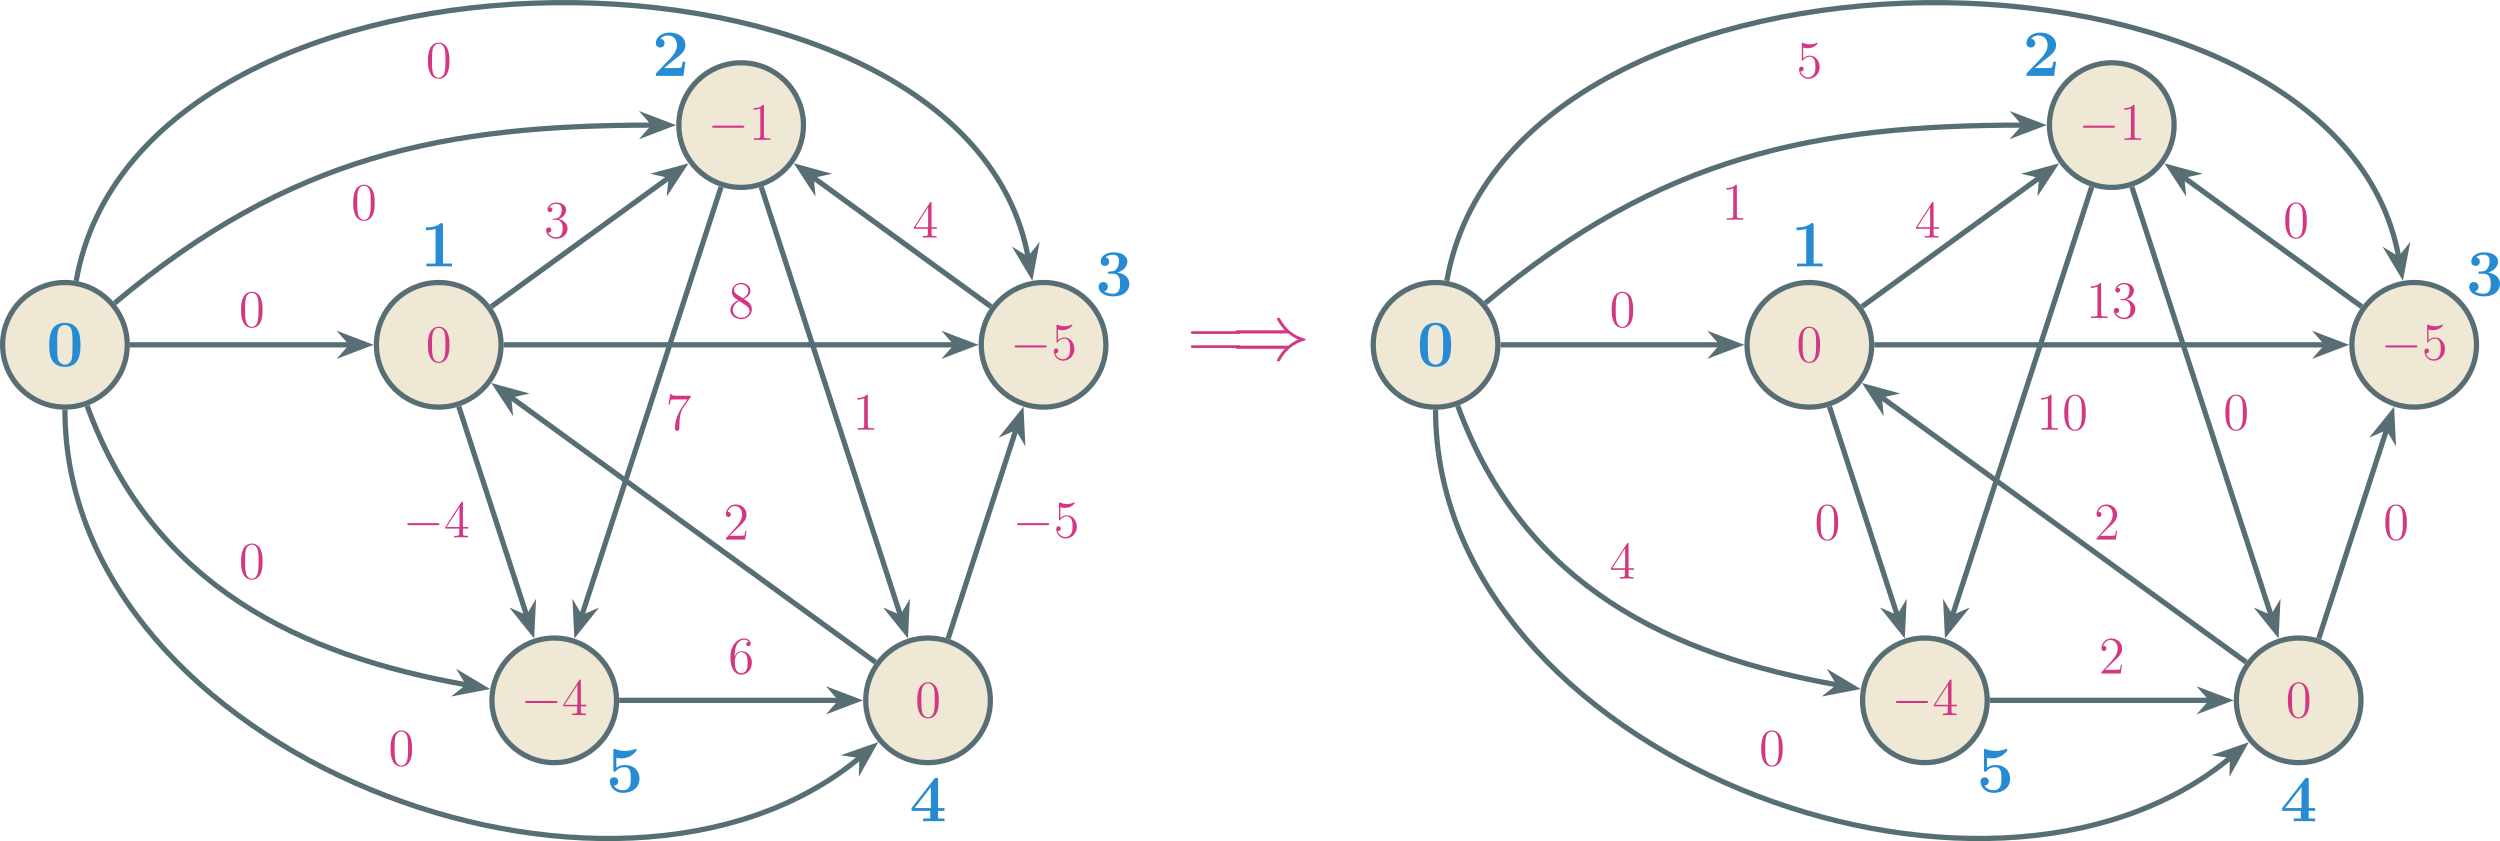 <?xml version="1.0" encoding="UTF-8" standalone="no"?>
<svg
   width="568.744pt"
   height="191.364pt"
   viewBox="0 0 568.744 191.364"
   version="1.1"
   id="svg447"
   sodipodi:docname="sp-all-johnson2.svg"
   inkscape:version="1.2.1 (9c6d41e410, 2022-07-14, custom)"
   xmlns:inkscape="http://www.inkscape.org/namespaces/inkscape"
   xmlns:sodipodi="http://sodipodi.sourceforge.net/DTD/sodipodi-0.dtd"
   xmlns:xlink="http://www.w3.org/1999/xlink"
   xmlns="http://www.w3.org/2000/svg"
   xmlns:svg="http://www.w3.org/2000/svg">
  <sodipodi:namedview
     id="namedview449"
     pagecolor="#ffffff"
     bordercolor="#666666"
     borderopacity="1.0"
     inkscape:showpageshadow="2"
     inkscape:pageopacity="0.0"
     inkscape:pagecheckerboard="0"
     inkscape:deskcolor="#d1d1d1"
     inkscape:document-units="pt"
     showgrid="false"
     inkscape:zoom="0.10512062"
     inkscape:cx="504.18272"
     inkscape:cy="827.62069"
     inkscape:window-width="3840"
     inkscape:window-height="2346"
     inkscape:window-x="0"
     inkscape:window-y="54"
     inkscape:window-maximized="1"
     inkscape:current-layer="svg447" />
  <defs
     id="defs63">
    <g
       id="g61">
      <g
         id="glyph-0-0" />
      <g
         id="glyph-0-1">
        <path
           d="m 7.906,-2.766 c 0.203,0 0.422,0 0.422,-0.234 0,-0.234 -0.219,-0.234 -0.422,-0.234 H 1.422 C 1.219,-3.234 1,-3.234 1,-3 c 0,0.234 0.219,0.234 0.422,0.234 z m 0,0"
           id="path3" />
      </g>
      <g
         id="glyph-1-0" />
      <g
         id="glyph-1-1">
        <path
           d="m 3.453,-7.688 c 0,-0.281 0,-0.297 -0.234,-0.297 -0.297,0.328 -0.891,0.766 -2.125,0.766 v 0.359 c 0.281,0 0.875,0 1.531,-0.312 v 6.25 c 0,0.438 -0.031,0.578 -1.094,0.578 h -0.375 V 0 c 0.328,-0.031 1.5,-0.031 1.891,-0.031 0.391,0 1.547,0 1.875,0.031 v -0.344 h -0.375 c -1.062,0 -1.094,-0.141 -1.094,-0.578 z m 0,0"
           id="path7" />
      </g>
      <g
         id="glyph-1-2">
        <path
           d="m 1.531,-6.875 c 0.516,0.172 0.938,0.172 1.078,0.172 1.344,0 2.219,-0.984 2.219,-1.156 0,-0.047 -0.031,-0.109 -0.094,-0.109 -0.031,0 -0.047,0 -0.156,0.047 -0.672,0.297 -1.25,0.328 -1.562,0.328 -0.797,0 -1.359,-0.25 -1.594,-0.344 C 1.344,-7.969 1.312,-7.969 1.312,-7.969 c -0.094,0 -0.094,0.078 -0.094,0.266 v 3.562 c 0,0.219 0,0.281 0.141,0.281 0.062,0 0.062,0 0.188,-0.156 C 1.891,-4.5 2.453,-4.781 3.047,-4.781 3.688,-4.781 4,-4.203 4.094,-4 c 0.203,0.469 0.219,1.062 0.219,1.516 0,0.453 0,1.141 -0.344,1.688 -0.266,0.422 -0.734,0.719 -1.25,0.719 -0.797,0 -1.578,-0.531 -1.797,-1.406 0.062,0.016 0.141,0.031 0.188,0.031 0.203,0 0.531,-0.125 0.531,-0.531 0,-0.328 -0.219,-0.531 -0.531,-0.531 -0.203,0 -0.516,0.109 -0.516,0.578 0,1.031 0.812,2.188 2.141,2.188 1.359,0 2.547,-1.141 2.547,-2.656 0,-1.438 -0.969,-2.625 -2.219,-2.625 -0.688,0 -1.219,0.297 -1.531,0.641 z m 0,0"
           id="path10" />
      </g>
      <g
         id="glyph-1-3">
        <path
           d="m 5.375,-3.844 c 0,-1 -0.062,-1.969 -0.484,-2.875 -0.5,-1 -1.359,-1.266 -1.953,-1.266 -0.688,0 -1.547,0.359 -1.984,1.344 -0.344,0.766 -0.469,1.5 -0.469,2.797 0,1.172 0.094,2.047 0.531,2.891 C 1.469,-0.031 2.297,0.25 2.922,0.25 c 1.047,0 1.656,-0.625 2,-1.312 C 5.359,-1.969 5.375,-3.141 5.375,-3.844 Z M 2.922,0.016 c -0.375,0 -1.156,-0.219 -1.391,-1.531 -0.125,-0.719 -0.125,-1.625 -0.125,-2.469 0,-0.984 0,-1.875 0.188,-2.578 0.203,-0.812 0.812,-1.172 1.328,-1.172 0.469,0 1.156,0.266 1.391,1.297 0.156,0.688 0.156,1.641 0.156,2.453 0,0.797 0,1.719 -0.141,2.453 -0.219,1.312 -0.984,1.547 -1.406,1.547 z m 0,0"
           id="path13" />
      </g>
      <g
         id="glyph-1-4">
        <path
           d="m 4.328,-7.812 c 0,-0.234 0,-0.281 -0.172,-0.281 -0.094,0 -0.125,0 -0.219,0.141 l -3.609,5.594 V -2 h 3.156 v 1.094 c 0,0.438 -0.031,0.562 -0.906,0.562 H 2.344 V 0 c 0.266,-0.031 1.219,-0.031 1.562,-0.031 0.328,0 1.297,0 1.562,0.031 V -0.344 H 5.234 c -0.859,0 -0.906,-0.125 -0.906,-0.562 V -2 h 1.219 v -0.359 h -1.219 z m -0.781,0.938 v 4.516 H 0.625 Z m 0,0"
           id="path16" />
      </g>
      <g
         id="glyph-1-5">
        <path
           d="m 2.203,-4.312 c -0.203,0.016 -0.25,0.031 -0.25,0.141 0,0.109 0.062,0.109 0.281,0.109 H 2.781 c 1.016,0 1.484,0.844 1.484,2 0,1.578 -0.828,1.984 -1.406,1.984 -0.578,0 -1.562,-0.266 -1.906,-1.062 0.375,0.062 0.734,-0.156 0.734,-0.594 0,-0.344 -0.266,-0.578 -0.594,-0.578 -0.297,0 -0.609,0.172 -0.609,0.625 0,1.062 1.078,1.938 2.406,1.938 C 4.312,0.25 5.375,-0.844 5.375,-2.047 c 0,-1.109 -0.891,-1.969 -2.031,-2.172 1.031,-0.312 1.703,-1.188 1.703,-2.125 0,-0.938 -0.984,-1.641 -2.141,-1.641 -1.203,0 -2.094,0.734 -2.094,1.609 0,0.484 0.375,0.578 0.562,0.578 0.25,0 0.531,-0.172 0.531,-0.547 0,-0.375 -0.281,-0.547 -0.547,-0.547 -0.078,0 -0.094,0 -0.141,0.016 0.469,-0.812 1.594,-0.812 1.656,-0.812 0.391,0 1.172,0.172 1.172,1.344 0,0.234 -0.031,0.906 -0.391,1.422 -0.359,0.531 -0.766,0.562 -1.094,0.578 z m 0,0"
           id="path19" />
      </g>
      <g
         id="glyph-1-6">
        <path
           d="m 3.578,-4.328 c 0.594,-0.328 1.469,-0.875 1.469,-1.891 0,-1.047 -1,-1.766 -2.109,-1.766 -1.188,0 -2.125,0.875 -2.125,1.969 0,0.406 0.125,0.812 0.453,1.234 0.141,0.156 0.156,0.156 0.984,0.75 -1.156,0.547 -1.766,1.344 -1.766,2.219 0,1.266 1.219,2.062 2.438,2.062 C 4.266,0.25 5.375,-0.734 5.375,-1.984 5.375,-3.219 4.516,-3.75 3.578,-4.328 Z M 1.938,-5.406 c -0.156,-0.109 -0.625,-0.422 -0.625,-1.016 0,-0.781 0.812,-1.266 1.609,-1.266 0.875,0 1.641,0.625 1.641,1.484 0,0.734 -0.531,1.312 -1.219,1.703 z m 0.578,1.547 1.438,0.938 c 0.312,0.203 0.875,0.578 0.875,1.312 0,0.906 -0.922,1.531 -1.891,1.531 -1.016,0 -1.891,-0.734 -1.891,-1.734 0,-0.938 0.688,-1.688 1.469,-2.047 z m 0,0"
           id="path22" />
      </g>
      <g
         id="glyph-1-7">
        <path
           d="m 5.703,-7.453 v -0.281 H 2.812 c -1.453,0 -1.484,-0.156 -1.531,-0.375 H 1.016 l -0.375,2.391 H 0.906 C 0.953,-5.922 1.062,-6.672 1.219,-6.797 1.312,-6.875 2.203,-6.875 2.375,-6.875 h 2.547 l -1.281,1.828 c -0.312,0.469 -1.531,2.438 -1.531,4.688 0,0.125 0,0.609 0.5,0.609 0.5,0 0.5,-0.469 0.5,-0.625 v -0.594 c 0,-1.797 0.281,-3.188 0.844,-3.984 z m 0,0"
           id="path25" />
      </g>
      <g
         id="glyph-1-8">
        <path
           d="M 5.281,-2.016 H 5.016 c -0.031,0.203 -0.125,0.859 -0.25,1.062 C 4.688,-0.859 4,-0.859 3.641,-0.859 H 1.422 C 1.734,-1.125 2.469,-1.891 2.781,-2.188 c 1.828,-1.672 2.5,-2.297 2.5,-3.484 0,-1.391 -1.094,-2.312 -2.484,-2.312 -1.391,0 -2.203,1.188 -2.203,2.219 0,0.625 0.516,0.625 0.562,0.625 0.25,0 0.562,-0.188 0.562,-0.578 0,-0.328 -0.234,-0.562 -0.562,-0.562 -0.109,0 -0.141,0 -0.172,0.016 0.234,-0.812 0.875,-1.359 1.656,-1.359 1.016,0 1.641,0.844 1.641,1.953 0,1.016 -0.578,1.906 -1.266,2.672 L 0.594,-0.281 V 0 h 4.375 z m 0,0"
           id="path28" />
      </g>
      <g
         id="glyph-1-9">
        <path
           d="m 1.469,-4.172 c 0,-3.047 1.484,-3.516 2.125,-3.516 0.438,0 0.875,0.125 1.094,0.484 -0.141,0 -0.594,0 -0.594,0.5 0,0.266 0.172,0.484 0.484,0.484 0.312,0 0.516,-0.172 0.516,-0.531 0,-0.625 -0.469,-1.234 -1.5,-1.234 -1.516,0 -3.109,1.547 -3.109,4.188 0,3.312 1.453,4.047 2.469,4.047 1.312,0 2.422,-1.141 2.422,-2.703 0,-1.594 -1.109,-2.656 -2.312,-2.656 -1.078,0 -1.469,0.922 -1.594,1.25 z m 1.484,4.094 C 2.203,-0.078 1.844,-0.75 1.734,-1 1.625,-1.312 1.5,-1.891 1.5,-2.734 1.5,-3.688 1.938,-4.875 3.016,-4.875 c 0.656,0 1,0.453 1.188,0.859 0.188,0.438 0.188,1.047 0.188,1.562 0,0.609 0,1.141 -0.234,1.594 -0.297,0.578 -0.719,0.781 -1.203,0.781 z m 0,0"
           id="path31" />
      </g>
      <g
         id="glyph-2-0" />
      <g
         id="glyph-2-1">
        <path
           d="m 7.75,-4.781 c 0,-1.438 0,-5.062 -3.531,-5.062 -3.562,0 -3.562,3.609 -3.562,5.062 0,1.438 0,4.969 3.547,4.969 C 7.734,0.188 7.75,-3.297 7.75,-4.781 Z M 4.219,-0.312 c -0.484,0 -0.844,-0.203 -1.141,-0.516 -0.375,-0.375 -0.625,-0.609 -0.625,-4.141 0,-1.047 0,-2 0.125,-2.781 0.219,-1.484 1.297,-1.594 1.625,-1.594 0.484,0 1.406,0.219 1.609,1.484 0.141,0.766 0.141,1.984 0.141,2.891 0,3.547 -0.219,3.75 -0.672,4.203 C 4.984,-0.469 4.578,-0.312 4.219,-0.312 Z m 0,0"
           id="path35" />
      </g>
      <g
         id="glyph-2-2">
        <path
           d="m 5.188,-9.406 c 0,-0.438 -0.031,-0.438 -0.5,-0.438 C 3.562,-8.875 1.906,-8.875 1.578,-8.875 h -0.281 v 0.641 h 0.281 c 0.516,0 1.312,-0.094 1.922,-0.281 v 7.875 H 1.406 V 0 c 0.641,-0.031 2.203,-0.031 2.906,-0.031 0.719,0 2.297,0 2.938,0.031 V -0.641 H 5.188 Z m 0,0"
           id="path38" />
      </g>
      <g
         id="glyph-2-3">
        <path
           d="m 2.312,-7.781 c 0.5,0.109 0.906,0.109 1.141,0.109 0.359,0 1.219,0 2.219,-0.609 0.469,-0.281 1.25,-0.953 1.25,-1.297 0,-0.078 0,-0.266 -0.188,-0.266 -0.016,0 -0.047,0 -0.188,0.078 -0.703,0.234 -1.438,0.406 -2.266,0.406 C 3.422,-9.359 2.703,-9.531 2,-9.781 1.891,-9.812 1.844,-9.844 1.797,-9.844 1.625,-9.844 1.625,-9.688 1.625,-9.438 v 4.375 c 0,0.281 0,0.438 0.297,0.438 0.141,0 0.172,-0.016 0.297,-0.156 0.188,-0.219 0.719,-0.875 2,-0.875 1.375,0 1.375,1.406 1.375,2.594 0,1.078 0,2.641 -1.844,2.641 -0.562,0 -1.5,-0.203 -2.016,-1.062 0.797,0 1,-0.594 1,-0.938 0,-0.531 -0.391,-0.938 -0.953,-0.938 -0.453,0 -0.938,0.266 -0.938,0.969 0,1.312 1.188,2.578 2.969,2.578 2.312,0 3.766,-1.344 3.766,-3.203 0,-1.828 -1.25,-3.141 -3.297,-3.141 -0.609,0 -1.328,0.125 -1.969,0.609 z m 0,0"
           id="path41" />
      </g>
      <g
         id="glyph-2-4">
        <path
           d="M 7.578,-3.219 H 6.938 c -0.031,0.312 -0.141,1.188 -0.375,1.344 -0.109,0.109 -1.281,0.109 -1.5,0.109 H 2.734 c 0.562,-0.484 1.938,-1.625 2.156,-1.797 1.672,-1.234 2.688,-2 2.688,-3.438 0,-1.781 -1.609,-2.844 -3.594,-2.844 -1.688,0 -3.141,0.969 -3.141,2.391 0,0.797 0.641,1.016 0.984,1.016 0.469,0 1,-0.312 1,-1 0,-0.625 -0.453,-0.953 -0.922,-1 0.594,-0.703 1.391,-0.75 1.703,-0.75 1.391,0 2.047,1.125 2.047,2.203 0,1.172 -0.797,2.25 -1.406,2.891 L 0.984,-0.688 C 0.844,-0.562 0.844,-0.531 0.844,-0.25 V 0 h 6.297 z m 0,0"
           id="path44" />
      </g>
      <g
         id="glyph-2-5">
        <path
           d="m 3.922,-4.969 c 1.672,0 1.672,1.562 1.672,2.281 0,0.672 0,2.266 -1.625,2.266 -0.312,0 -1.297,-0.047 -2.016,-0.547 0.641,-0.141 0.859,-0.609 0.859,-1.062 0,-0.609 -0.422,-1.047 -1.047,-1.047 -0.625,0 -1.062,0.438 -1.062,1.062 0,1.391 1.5,2.203 3.344,2.203 2.484,0 3.656,-1.375 3.656,-2.875 0,-0.734 -0.375,-2.156 -2.688,-2.562 C 6.328,-5.656 7.25,-6.578 7.25,-7.766 c 0,-1.125 -1.078,-2.078 -3.172,-2.078 -1.672,0 -2.906,0.891 -2.906,2.109 0,0.75 0.578,0.984 0.969,0.984 0.438,0 0.969,-0.281 0.969,-0.969 0,-0.344 -0.156,-0.859 -0.859,-0.969 0.625,-0.609 1.656,-0.609 1.734,-0.609 1.344,0 1.344,1.031 1.344,1.484 0,0.453 -0.062,1.141 -0.547,1.75 C 4.391,-5.547 4,-5.516 3.438,-5.484 3.25,-5.469 2.953,-5.453 2.891,-5.438 2.812,-5.391 2.812,-5.281 2.812,-5.219 c 0,0.25 0.078,0.25 0.375,0.25 z m 0,0"
           id="path47" />
      </g>
      <g
         id="glyph-2-6">
        <path
           d="M 6.5,-2.359 H 7.953 V -3 H 6.5 v -6.438 c 0,-0.375 -0.016,-0.438 -0.391,-0.438 -0.281,0 -0.297,0 -0.484,0.234 L 0.469,-3 v 0.641 h 4.25 v 1.719 h -1.625 V 0 c 0.438,-0.031 1.922,-0.031 2.453,-0.031 0.516,0 2,0 2.406,0.031 V -0.641 H 6.5 Z M 4.859,-7.766 V -3 H 1.156 Z m 0,0"
           id="path50" />
      </g>
      <g
         id="glyph-3-0" />
      <g
         id="glyph-3-1">
        <path
           d="m 11.578,-5.781 c 0.266,0 0.531,0 0.531,-0.297 C 12.109,-6.406 11.812,-6.406 11.5,-6.406 H 1.438 c -0.297,0 -0.609,0 -0.609,0.328 0,0.297 0.266,0.297 0.547,0.297 z M 11.5,-2.578 c 0.312,0 0.609,0 0.609,-0.312 0,-0.312 -0.266,-0.312 -0.531,-0.312 H 1.375 c -0.281,0 -0.547,0 -0.547,0.312 0,0.312 0.312,0.312 0.609,0.312 z m 0,0"
           id="path54" />
      </g>
      <g
         id="glyph-4-0" />
      <g
         id="glyph-4-1">
        <path
           d="m 13.062,-5.891 c 0.766,0.656 1.672,1.125 2.266,1.391 C 14.688,-4.219 13.812,-3.75 13.062,-3.109 H 1.641 c -0.312,0 -0.656,0 -0.656,0.359 0,0.359 0.328,0.359 0.641,0.359 h 10.641 c -0.875,0.828 -1.812,2.406 -1.812,2.641 0,0.203 0.234,0.203 0.344,0.203 0.141,0 0.266,0 0.344,-0.141 0.375,-0.688 0.891,-1.641 2.047,-2.688 1.25,-1.094 2.453,-1.578 3.391,-1.859 0.312,-0.109 0.328,-0.125 0.359,-0.156 0.031,-0.016 0.031,-0.078 0.031,-0.109 0,-0.031 0,-0.078 -0.016,-0.109 l -0.047,-0.031 C 16.859,-4.656 16.844,-4.688 16.5,-4.781 c -2.422,-0.734 -4.219,-2.359 -5.234,-4.297 -0.203,-0.359 -0.219,-0.375 -0.469,-0.375 -0.109,0 -0.344,0 -0.344,0.203 0,0.234 0.922,1.797 1.812,2.641 H 1.625 c -0.312,0 -0.641,0 -0.641,0.359 0,0.359 0.344,0.359 0.656,0.359 z m 0,0"
           id="path58" />
      </g>
    </g>
  </defs>
  <g
     id="g799"
     transform="translate(-219.496,-222.289)">
    <path
       fill-rule="nonzero"
       fill="#eee8d5"
       fill-opacity="1"
       stroke-width="1.196"
       stroke-linecap="butt"
       stroke-linejoin="miter"
       stroke="#586e75"
       stroke-opacity="1"
       stroke-miterlimit="10"
       d="m 14.175,-0.001 c 0,7.828 -6.348,14.176 -14.176,14.176 -7.828,0 -14.172,-6.348 -14.172,-14.176 0,-7.828 6.344,-14.172 14.172,-14.172 7.828,0 14.176,6.344 14.176,14.172 z m 0,0"
       transform="matrix(1,0,0,-1,388.106,250.749)"
       id="path67" />
    <g
       fill="#d33682"
       fill-opacity="1"
       id="g71">
      <use
         xlink:href="#glyph-0-1"
         x="380.502"
         y="254.116"
         id="use69" />
    </g>
    <g
       fill="#d33682"
       fill-opacity="1"
       id="g75">
      <use
         xlink:href="#glyph-1-1"
         x="389.836"
         y="254.116"
         id="use73" />
    </g>
    <path
       fill-rule="nonzero"
       fill="#eee8d5"
       fill-opacity="1"
       stroke-width="1.196"
       stroke-linecap="butt"
       stroke-linejoin="miter"
       stroke="#586e75"
       stroke-opacity="1"
       stroke-miterlimit="10"
       d="m 82.972,-49.985 c 0,7.828 -6.344,14.172 -14.172,14.172 -7.828,0 -14.176,-6.344 -14.176,-14.172 0,-7.828 6.348,-14.172 14.176,-14.172 7.828,0 14.172,6.344 14.172,14.172 z m 0,0"
       transform="matrix(1,0,0,-1,388.106,250.749)"
       id="path77" />
    <g
       fill="#d33682"
       fill-opacity="1"
       id="g81">
      <use
         xlink:href="#glyph-0-1"
         x="449.301"
         y="304.101"
         id="use79" />
    </g>
    <g
       fill="#d33682"
       fill-opacity="1"
       id="g85">
      <use
         xlink:href="#glyph-1-2"
         x="458.635"
         y="304.101"
         id="use83" />
    </g>
    <path
       fill-rule="nonzero"
       fill="#eee8d5"
       fill-opacity="1"
       stroke-width="1.196"
       stroke-linecap="butt"
       stroke-linejoin="miter"
       stroke="#586e75"
       stroke-opacity="1"
       stroke-miterlimit="10"
       d="m -54.626,-49.985 c 0,7.828 -6.348,14.172 -14.176,14.172 -7.824,0 -14.172,-6.344 -14.172,-14.172 0,-7.828 6.348,-14.172 14.172,-14.172 7.828,0 14.176,6.344 14.176,14.172 z m 0,0"
       transform="matrix(1,0,0,-1,388.106,250.749)"
       id="path87" />
    <g
       fill="#d33682"
       fill-opacity="1"
       id="g91">
      <use
         xlink:href="#glyph-1-3"
         x="316.369"
         y="304.601"
         id="use89" />
    </g>
    <path
       fill-rule="nonzero"
       fill="#eee8d5"
       fill-opacity="1"
       stroke-width="1.196"
       stroke-linecap="butt"
       stroke-linejoin="miter"
       stroke="#586e75"
       stroke-opacity="1"
       stroke-miterlimit="10"
       d="m 56.695,-130.864 c 0,7.828 -6.348,14.172 -14.176,14.172 -7.828,0 -14.172,-6.344 -14.172,-14.172 0,-7.828 6.344,-14.172 14.172,-14.172 7.828,0 14.176,6.344 14.176,14.172 z m 0,0"
       transform="matrix(1,0,0,-1,388.106,250.749)"
       id="path93" />
    <g
       fill="#d33682"
       fill-opacity="1"
       id="g97">
      <use
         xlink:href="#glyph-1-3"
         x="427.689"
         y="385.48"
         id="use95" />
    </g>
    <path
       fill-rule="nonzero"
       fill="#eee8d5"
       fill-opacity="1"
       stroke-width="1.196"
       stroke-linecap="butt"
       stroke-linejoin="miter"
       stroke="#586e75"
       stroke-opacity="1"
       stroke-miterlimit="10"
       d="m -28.348,-130.864 c 0,7.828 -6.344,14.172 -14.172,14.172 -7.828,0 -14.172,-6.344 -14.172,-14.172 0,-7.828 6.344,-14.172 14.172,-14.172 7.828,0 14.172,6.344 14.172,14.172 z m 0,0"
       transform="matrix(1,0,0,-1,388.106,250.749)"
       id="path99" />
    <g
       fill="#d33682"
       fill-opacity="1"
       id="g103">
      <use
         xlink:href="#glyph-0-1"
         x="337.982"
         y="384.98"
         id="use101" />
    </g>
    <g
       fill="#d33682"
       fill-opacity="1"
       id="g107">
      <use
         xlink:href="#glyph-1-4"
         x="347.316"
         y="384.98"
         id="use105" />
    </g>
    <path
       fill-rule="nonzero"
       fill="#eee8d5"
       fill-opacity="1"
       stroke-width="1.196"
       stroke-linecap="butt"
       stroke-linejoin="miter"
       stroke="#586e75"
       stroke-opacity="1"
       stroke-miterlimit="10"
       d="m -139.665,-49.985 c 0,7.828 -6.348,14.172 -14.176,14.172 -7.828,0 -14.172,-6.344 -14.172,-14.172 0,-7.828 6.344,-14.172 14.172,-14.172 7.828,0 14.176,6.344 14.176,14.172 z m 0,0"
       transform="matrix(1,0,0,-1,388.106,250.749)"
       id="path109" />
    <g
       fill="#268bd2"
       fill-opacity="1"
       id="g113">
      <use
         xlink:href="#glyph-2-1"
         x="230.047"
         y="305.568"
         id="use111" />
    </g>
    <g
       fill="#268bd2"
       fill-opacity="1"
       id="g117">
      <use
         xlink:href="#glyph-2-2"
         x="315.088"
         y="282.89"
         id="use115" />
    </g>
    <g
       fill="#268bd2"
       fill-opacity="1"
       id="g121">
      <use
         xlink:href="#glyph-2-3"
         x="357.402"
         y="402.482"
         id="use119" />
    </g>
    <g
       fill="#268bd2"
       fill-opacity="1"
       id="g125">
      <use
         xlink:href="#glyph-2-4"
         x="367.852"
         y="239.547"
         id="use123" />
    </g>
    <g
       fill="#268bd2"
       fill-opacity="1"
       id="g129">
      <use
         xlink:href="#glyph-2-5"
         x="468.722"
         y="289.533"
         id="use127" />
    </g>
    <g
       fill="#268bd2"
       fill-opacity="1"
       id="g133">
      <use
         xlink:href="#glyph-2-6"
         x="426.407"
         y="409.124"
         id="use131" />
    </g>
    <path
       fill="none"
       stroke-width="1.196"
       stroke-linecap="butt"
       stroke-linejoin="miter"
       stroke="#586e75"
       stroke-opacity="1"
       stroke-miterlimit="10"
       d="M 56.851,-41.302 16.121,-11.712"
       transform="matrix(1,0,0,-1,388.106,250.749)"
       id="path135" />
    <path
       fill-rule="nonzero"
       fill="#586e75"
       fill-opacity="1"
       stroke-width="1.196"
       stroke-linecap="butt"
       stroke-linejoin="miter"
       stroke="#586e75"
       stroke-opacity="1"
       stroke-miterlimit="10"
       d="M 6.667,-0.002 1.929,1.795 3.513,1.93841e-4 1.931,-1.796 Z m 0,0"
       transform="matrix(-0.809,-0.588,-0.588,0.809,406.827,264.35)"
       id="path137" />
    <g
       fill="#d33682"
       fill-opacity="1"
       id="g141">
      <use
         xlink:href="#glyph-1-4"
         x="427.094"
         y="276.346"
         id="use139" />
    </g>
    <path
       fill="none"
       stroke-width="1.196"
       stroke-linecap="butt"
       stroke-linejoin="miter"
       stroke="#586e75"
       stroke-opacity="1"
       stroke-miterlimit="10"
       d="m -56.848,-41.302 40.727,29.59"
       transform="matrix(1,0,0,-1,388.106,250.749)"
       id="path143" />
    <path
       fill-rule="nonzero"
       fill="#586e75"
       fill-opacity="1"
       stroke-width="1.196"
       stroke-linecap="butt"
       stroke-linejoin="miter"
       stroke="#586e75"
       stroke-opacity="1"
       stroke-miterlimit="10"
       d="M 6.666,0.002 1.93,1.797 3.512,4.30673e-4 1.931,-1.796 Z m 0,0"
       transform="matrix(0.809,-0.588,-0.588,-0.809,369.385,264.35)"
       id="path145" />
    <g
       fill="#d33682"
       fill-opacity="1"
       id="g149">
      <use
         xlink:href="#glyph-1-5"
         x="343.243"
         y="276.346"
         id="use147" />
    </g>
    <path
       fill="none"
       stroke-width="1.196"
       stroke-linecap="butt"
       stroke-linejoin="miter"
       stroke="#586e75"
       stroke-opacity="1"
       stroke-miterlimit="10"
       d="M -54.028,-49.985 H 48.871"
       transform="matrix(1,0,0,-1,388.106,250.749)"
       id="path151" />
    <path
       fill-rule="nonzero"
       fill="#586e75"
       fill-opacity="1"
       stroke-width="1.196"
       stroke-linecap="butt"
       stroke-linejoin="miter"
       stroke="#586e75"
       stroke-opacity="1"
       stroke-miterlimit="10"
       d="M 6.668,-5e-6 1.93,1.797 3.512,-5e-6 1.93,-1.797 Z m 0,0"
       transform="matrix(1,0,0,-1,433.766,300.734)"
       id="path153" />
    <g
       fill="#d33682"
       fill-opacity="1"
       id="g157">
      <use
         xlink:href="#glyph-1-6"
         x="385.169"
         y="294.644"
         id="use155" />
    </g>
    <path
       fill="none"
       stroke-width="1.196"
       stroke-linecap="butt"
       stroke-linejoin="miter"
       stroke="#586e75"
       stroke-opacity="1"
       stroke-miterlimit="10"
       d="M -4.563,-14.048 -36.364,-111.911"
       transform="matrix(1,0,0,-1,388.106,250.749)"
       id="path159" />
    <path
       fill-rule="nonzero"
       fill="#586e75"
       fill-opacity="1"
       stroke-width="1.196"
       stroke-linecap="butt"
       stroke-linejoin="miter"
       stroke="#586e75"
       stroke-opacity="1"
       stroke-miterlimit="10"
       d="M 6.666,-6.93001e-4 1.929,1.796 3.511,0.001 1.929,-1.794 Z m 0,0"
       transform="matrix(-0.309,0.951,0.951,0.309,352.736,359.606)"
       id="path161" />
    <g
       fill="#d33682"
       fill-opacity="1"
       id="g165">
      <use
         xlink:href="#glyph-1-7"
         x="370.943"
         y="320.048"
         id="use163" />
    </g>
    <path
       fill="none"
       stroke-width="1.196"
       stroke-linecap="butt"
       stroke-linejoin="miter"
       stroke="#586e75"
       stroke-opacity="1"
       stroke-miterlimit="10"
       d="M 4.566,-14.048 36.363,-111.911"
       transform="matrix(1,0,0,-1,388.106,250.749)"
       id="path167" />
    <path
       fill-rule="nonzero"
       fill="#586e75"
       fill-opacity="1"
       stroke-width="1.196"
       stroke-linecap="butt"
       stroke-linejoin="miter"
       stroke="#586e75"
       stroke-opacity="1"
       stroke-miterlimit="10"
       d="M 6.665,-3.17513e-4 1.93,1.797 3.511,0.002 1.929,-1.797 Z m 0,0"
       transform="matrix(0.309,0.951,0.951,-0.309,423.476,359.606)"
       id="path169" />
    <g
       fill="#d33682"
       fill-opacity="1"
       id="g173">
      <use
         xlink:href="#glyph-1-1"
         x="413.464"
         y="320.048"
         id="use171" />
    </g>
    <path
       fill="none"
       stroke-width="1.196"
       stroke-linecap="butt"
       stroke-linejoin="miter"
       stroke="#586e75"
       stroke-opacity="1"
       stroke-miterlimit="10"
       d="m 30.57,-122.181 -83.246,60.48"
       transform="matrix(1,0,0,-1,388.106,250.749)"
       id="path175" />
    <path
       fill-rule="nonzero"
       fill="#586e75"
       fill-opacity="1"
       stroke-width="1.196"
       stroke-linecap="butt"
       stroke-linejoin="miter"
       stroke="#586e75"
       stroke-opacity="1"
       stroke-miterlimit="10"
       d="M 6.667,0.001 1.931,1.794 3.509,5.82556e-4 1.93,-1.794 Z m 0,0"
       transform="matrix(-0.809,-0.588,-0.588,0.809,338.027,314.336)"
       id="path177" />
    <g
       fill="#d33682"
       fill-opacity="1"
       id="g181">
      <use
         xlink:href="#glyph-1-8"
         x="384.045"
         y="345.041"
         id="use179" />
    </g>
    <path
       fill="none"
       stroke-width="1.196"
       stroke-linecap="butt"
       stroke-linejoin="miter"
       stroke="#586e75"
       stroke-opacity="1"
       stroke-miterlimit="10"
       d="m -27.751,-130.864 h 50.344"
       transform="matrix(1,0,0,-1,388.106,250.749)"
       id="path183" />
    <path
       fill-rule="nonzero"
       fill="#586e75"
       fill-opacity="1"
       stroke-width="1.196"
       stroke-linecap="butt"
       stroke-linejoin="miter"
       stroke="#586e75"
       stroke-opacity="1"
       stroke-miterlimit="10"
       d="M 6.666,6.875e-5 1.932,1.797 3.51,6.875e-5 1.932,-1.797 Z m 0,0"
       transform="matrix(1,0,0,-1,407.486,381.613)"
       id="path185" />
    <g
       fill="#d33682"
       fill-opacity="1"
       id="g189">
      <use
         xlink:href="#glyph-1-9"
         x="385.169"
         y="375.523"
         id="use187" />
    </g>
    <path
       fill="none"
       stroke-width="1.196"
       stroke-linecap="butt"
       stroke-linejoin="miter"
       stroke="#586e75"
       stroke-opacity="1"
       stroke-miterlimit="10"
       d="m -64.235,-64.032 15.559,-47.879"
       transform="matrix(1,0,0,-1,388.106,250.749)"
       id="path191" />
    <path
       fill-rule="nonzero"
       fill="#586e75"
       fill-opacity="1"
       stroke-width="1.196"
       stroke-linecap="butt"
       stroke-linejoin="miter"
       stroke="#586e75"
       stroke-opacity="1"
       stroke-miterlimit="10"
       d="M 6.666,9.92589e-4 1.929,1.794 3.511,-7.67217e-4 1.93,-1.795 Z m 0,0"
       transform="matrix(0.309,0.951,0.951,-0.309,338.435,359.606)"
       id="path193" />
    <g
       fill="#d33682"
       fill-opacity="1"
       id="g197">
      <use
         xlink:href="#glyph-0-1"
         x="311.148"
         y="344.541"
         id="use195" />
    </g>
    <g
       fill="#d33682"
       fill-opacity="1"
       id="g201">
      <use
         xlink:href="#glyph-1-4"
         x="320.482"
         y="344.541"
         id="use199" />
    </g>
    <path
       fill="none"
       stroke-width="1.196"
       stroke-linecap="butt"
       stroke-linejoin="miter"
       stroke="#586e75"
       stroke-opacity="1"
       stroke-miterlimit="10"
       d="M 47.085,-116.817 62.64,-68.939"
       transform="matrix(1,0,0,-1,388.106,250.749)"
       id="path203" />
    <path
       fill-rule="nonzero"
       fill="#586e75"
       fill-opacity="1"
       stroke-width="1.196"
       stroke-linecap="butt"
       stroke-linejoin="miter"
       stroke="#586e75"
       stroke-opacity="1"
       stroke-miterlimit="10"
       d="M 6.666,-0.002 1.93,1.795 3.511,2.07475e-4 1.93,-1.795 Z m 0,0"
       transform="matrix(0.309,-0.951,-0.951,-0.309,449.755,322.742)"
       id="path205" />
    <g
       fill="#d33682"
       fill-opacity="1"
       id="g209">
      <use
         xlink:href="#glyph-0-1"
         x="449.856"
         y="344.541"
         id="use207" />
    </g>
    <g
       fill="#d33682"
       fill-opacity="1"
       id="g213">
      <use
         xlink:href="#glyph-1-2"
         x="459.19"
         y="344.541"
         id="use211" />
    </g>
    <path
       fill="none"
       stroke-width="1.196"
       stroke-linecap="butt"
       stroke-linejoin="miter"
       stroke="#586e75"
       stroke-opacity="1"
       stroke-miterlimit="10"
       d="m -139.067,-49.985 h 50.34"
       transform="matrix(1,0,0,-1,388.106,250.749)"
       id="path215" />
    <path
       fill-rule="nonzero"
       fill="#586e75"
       fill-opacity="1"
       stroke-width="1.196"
       stroke-linecap="butt"
       stroke-linejoin="miter"
       stroke="#586e75"
       stroke-opacity="1"
       stroke-miterlimit="10"
       d="M 6.665,-5e-6 1.931,1.797 3.509,-5e-6 1.931,-1.797 Z m 0,0"
       transform="matrix(1,0,0,-1,296.167,300.734)"
       id="path217" />
    <g
       fill="#d33682"
       fill-opacity="1"
       id="g221">
      <use
         xlink:href="#glyph-1-3"
         x="273.849"
         y="296.637"
         id="use219" />
    </g>
    <path
       fill="none"
       stroke-width="1.196"
       stroke-linecap="butt"
       stroke-linejoin="miter"
       stroke="#586e75"
       stroke-opacity="1"
       stroke-miterlimit="10"
       d="m -148.79,-63.864 c 14.973,-41.137 48.613,-56.836 86.645,-63.539"
       transform="matrix(1,0,0,-1,388.106,250.749)"
       id="path223" />
    <path
       fill-rule="nonzero"
       fill="#586e75"
       fill-opacity="1"
       stroke-width="1.196"
       stroke-linecap="butt"
       stroke-linejoin="miter"
       stroke="#586e75"
       stroke-opacity="1"
       stroke-miterlimit="10"
       d="M 6.667,-7.14096e-4 1.932,1.794 3.51,-0.002 1.93,-1.796 Z m 0,0"
       transform="matrix(0.985,0.174,0.174,-0.985,322.798,377.596)"
       id="path225" />
    <g
       fill="#d33682"
       fill-opacity="1"
       id="g229">
      <use
         xlink:href="#glyph-1-3"
         x="273.849"
         y="353.925"
         id="use227" />
    </g>
    <path
       fill="none"
       stroke-width="1.196"
       stroke-linecap="butt"
       stroke-linejoin="miter"
       stroke="#586e75"
       stroke-opacity="1"
       stroke-miterlimit="10"
       d="m -151.274,-35.438 c 14.727,83.535 202.781,83.535 216.613,5.078"
       transform="matrix(1,0,0,-1,388.106,250.749)"
       id="path231" />
    <path
       fill-rule="nonzero"
       fill="#586e75"
       fill-opacity="1"
       stroke-width="1.196"
       stroke-linecap="butt"
       stroke-linejoin="miter"
       stroke="#586e75"
       stroke-opacity="1"
       stroke-miterlimit="10"
       d="M 6.667,0.002 1.93,1.797 3.509,-9.60318e-4 1.931,-1.797 Z m 0,0"
       transform="matrix(0.174,0.985,0.985,-0.174,452.888,277.946)"
       id="path233" />
    <g
       fill="#d33682"
       fill-opacity="1"
       id="g237">
      <use
         xlink:href="#glyph-1-3"
         x="316.369"
         y="239.971"
         id="use235" />
    </g>
    <path
       fill="none"
       stroke-width="1.196"
       stroke-linecap="butt"
       stroke-linejoin="miter"
       stroke="#586e75"
       stroke-opacity="1"
       stroke-miterlimit="10"
       d="m -153.84,-64.755 c 0,-78.254 125.102,-125.902 181.094,-78.918"
       transform="matrix(1,0,0,-1,388.106,250.749)"
       id="path239" />
    <path
       fill-rule="nonzero"
       fill="#586e75"
       fill-opacity="1"
       stroke-width="1.196"
       stroke-linecap="butt"
       stroke-linejoin="miter"
       stroke="#586e75"
       stroke-opacity="1"
       stroke-miterlimit="10"
       d="M 6.666,-0.001 1.931,1.795 3.511,1.29611e-4 1.932,-1.796 Z m 0,0"
       transform="matrix(0.766,-0.643,-0.643,-0.766,412.901,396.487)"
       id="path241" />
    <g
       fill="#d33682"
       fill-opacity="1"
       id="g245">
      <use
         xlink:href="#glyph-1-3"
         x="307.864"
         y="396.445"
         id="use243" />
    </g>
    <path
       fill="none"
       stroke-width="1.196"
       stroke-linecap="butt"
       stroke-linejoin="miter"
       stroke="#586e75"
       stroke-opacity="1"
       stroke-miterlimit="10"
       d="M -142.524,-40.489 C -102.329,-6.759 -67.247,-0.001 -19.926,-0.001"
       transform="matrix(1,0,0,-1,388.106,250.749)"
       id="path247" />
    <path
       fill-rule="nonzero"
       fill="#586e75"
       fill-opacity="1"
       stroke-width="1.196"
       stroke-linecap="butt"
       stroke-linejoin="miter"
       stroke="#586e75"
       stroke-opacity="1"
       stroke-miterlimit="10"
       d="M 6.667,-0.001 1.932,1.796 3.51,-0.001 1.932,-1.794 Z m 0,0"
       transform="matrix(1,0,0,-1,364.966,250.749)"
       id="path249" />
    <g
       fill="#d33682"
       fill-opacity="1"
       id="g253">
      <use
         xlink:href="#glyph-1-3"
         x="299.361"
         y="272.285"
         id="use251" />
    </g>
    <path
       fill-rule="nonzero"
       fill="#eee8d5"
       fill-opacity="1"
       stroke-width="1.196"
       stroke-linecap="butt"
       stroke-linejoin="miter"
       stroke="#586e75"
       stroke-opacity="1"
       stroke-miterlimit="10"
       d="m 325.988,-0.001 c 0,7.828 -6.344,14.176 -14.172,14.176 -7.828,0 -14.176,-6.348 -14.176,-14.176 0,-7.828 6.348,-14.172 14.176,-14.172 7.828,0 14.172,6.344 14.172,14.172 z m 0,0"
       transform="matrix(1,0,0,-1,388.106,250.749)"
       id="path255" />
    <g
       fill="#d33682"
       fill-opacity="1"
       id="g259">
      <use
         xlink:href="#glyph-0-1"
         x="692.317"
         y="254.116"
         id="use257" />
    </g>
    <g
       fill="#d33682"
       fill-opacity="1"
       id="g263">
      <use
         xlink:href="#glyph-1-1"
         x="701.651"
         y="254.116"
         id="use261" />
    </g>
    <path
       fill-rule="nonzero"
       fill="#eee8d5"
       fill-opacity="1"
       stroke-width="1.196"
       stroke-linecap="butt"
       stroke-linejoin="miter"
       stroke="#586e75"
       stroke-opacity="1"
       stroke-miterlimit="10"
       d="m 394.789,-49.985 c 0,7.828 -6.348,14.172 -14.176,14.172 -7.828,0 -14.172,-6.344 -14.172,-14.172 0,-7.828 6.344,-14.172 14.172,-14.172 7.828,0 14.176,6.344 14.176,14.172 z m 0,0"
       transform="matrix(1,0,0,-1,388.106,250.749)"
       id="path265" />
    <g
       fill="#d33682"
       fill-opacity="1"
       id="g269">
      <use
         xlink:href="#glyph-0-1"
         x="761.116"
         y="304.101"
         id="use267" />
    </g>
    <g
       fill="#d33682"
       fill-opacity="1"
       id="g273">
      <use
         xlink:href="#glyph-1-2"
         x="770.45"
         y="304.101"
         id="use271" />
    </g>
    <path
       fill-rule="nonzero"
       fill="#eee8d5"
       fill-opacity="1"
       stroke-width="1.196"
       stroke-linecap="butt"
       stroke-linejoin="miter"
       stroke="#586e75"
       stroke-opacity="1"
       stroke-miterlimit="10"
       d="m 257.187,-49.985 c 0,7.828 -6.344,14.172 -14.172,14.172 -7.828,0 -14.172,-6.344 -14.172,-14.172 0,-7.828 6.344,-14.172 14.172,-14.172 7.828,0 14.172,6.344 14.172,14.172 z m 0,0"
       transform="matrix(1,0,0,-1,388.106,250.749)"
       id="path275" />
    <g
       fill="#d33682"
       fill-opacity="1"
       id="g279">
      <use
         xlink:href="#glyph-1-3"
         x="628.184"
         y="304.601"
         id="use277" />
    </g>
    <path
       fill-rule="nonzero"
       fill="#eee8d5"
       fill-opacity="1"
       stroke-width="1.196"
       stroke-linecap="butt"
       stroke-linejoin="miter"
       stroke="#586e75"
       stroke-opacity="1"
       stroke-miterlimit="10"
       d="m 368.507,-130.864 c 0,7.828 -6.344,14.172 -14.172,14.172 -7.828,0 -14.172,-6.344 -14.172,-14.172 0,-7.828 6.344,-14.172 14.172,-14.172 7.828,0 14.172,6.344 14.172,14.172 z m 0,0"
       transform="matrix(1,0,0,-1,388.106,250.749)"
       id="path281" />
    <g
       fill="#d33682"
       fill-opacity="1"
       id="g285">
      <use
         xlink:href="#glyph-1-3"
         x="739.504"
         y="385.48"
         id="use283" />
    </g>
    <path
       fill-rule="nonzero"
       fill="#eee8d5"
       fill-opacity="1"
       stroke-width="1.196"
       stroke-linecap="butt"
       stroke-linejoin="miter"
       stroke="#586e75"
       stroke-opacity="1"
       stroke-miterlimit="10"
       d="m 283.468,-130.864 c 0,7.828 -6.344,14.172 -14.172,14.172 -7.828,0 -14.176,-6.344 -14.176,-14.172 0,-7.828 6.348,-14.172 14.176,-14.172 7.828,0 14.172,6.344 14.172,14.172 z m 0,0"
       transform="matrix(1,0,0,-1,388.106,250.749)"
       id="path287" />
    <g
       fill="#d33682"
       fill-opacity="1"
       id="g291">
      <use
         xlink:href="#glyph-0-1"
         x="649.796"
         y="384.98"
         id="use289" />
    </g>
    <g
       fill="#d33682"
       fill-opacity="1"
       id="g295">
      <use
         xlink:href="#glyph-1-4"
         x="659.13"
         y="384.98"
         id="use293" />
    </g>
    <path
       fill-rule="nonzero"
       fill="#eee8d5"
       fill-opacity="1"
       stroke-width="1.196"
       stroke-linecap="butt"
       stroke-linejoin="miter"
       stroke="#586e75"
       stroke-opacity="1"
       stroke-miterlimit="10"
       d="m 172.148,-49.985 c 0,7.828 -6.344,14.172 -14.172,14.172 -7.828,0 -14.176,-6.344 -14.176,-14.172 0,-7.828 6.348,-14.172 14.176,-14.172 7.828,0 14.172,6.344 14.172,14.172 z m 0,0"
       transform="matrix(1,0,0,-1,388.106,250.749)"
       id="path297" />
    <g
       fill="#268bd2"
       fill-opacity="1"
       id="g301">
      <use
         xlink:href="#glyph-2-1"
         x="541.862"
         y="305.568"
         id="use299" />
    </g>
    <g
       fill="#268bd2"
       fill-opacity="1"
       id="g305">
      <use
         xlink:href="#glyph-2-2"
         x="626.903"
         y="282.89"
         id="use303" />
    </g>
    <g
       fill="#268bd2"
       fill-opacity="1"
       id="g309">
      <use
         xlink:href="#glyph-2-3"
         x="669.217"
         y="402.482"
         id="use307" />
    </g>
    <g
       fill="#268bd2"
       fill-opacity="1"
       id="g313">
      <use
         xlink:href="#glyph-2-4"
         x="679.667"
         y="239.547"
         id="use311" />
    </g>
    <g
       fill="#268bd2"
       fill-opacity="1"
       id="g317">
      <use
         xlink:href="#glyph-2-5"
         x="780.537"
         y="289.533"
         id="use315" />
    </g>
    <g
       fill="#268bd2"
       fill-opacity="1"
       id="g321">
      <use
         xlink:href="#glyph-2-6"
         x="738.222"
         y="409.124"
         id="use319" />
    </g>
    <path
       fill="none"
       stroke-width="1.196"
       stroke-linecap="butt"
       stroke-linejoin="miter"
       stroke="#586e75"
       stroke-opacity="1"
       stroke-miterlimit="10"
       d="m 368.664,-41.302 -40.727,29.59"
       transform="matrix(1,0,0,-1,388.106,250.749)"
       id="path323" />
    <path
       fill-rule="nonzero"
       fill="#586e75"
       fill-opacity="1"
       stroke-width="1.196"
       stroke-linecap="butt"
       stroke-linejoin="miter"
       stroke="#586e75"
       stroke-opacity="1"
       stroke-miterlimit="10"
       d="M 6.666,-0.003 1.931,1.796 3.512,-6.97377e-4 1.93,-1.797 Z m 0,0"
       transform="matrix(-0.809,-0.588,-0.588,0.809,718.641,264.35)"
       id="path325" />
    <g
       fill="#d33682"
       fill-opacity="1"
       id="g329">
      <use
         xlink:href="#glyph-1-3"
         x="738.909"
         y="276.346"
         id="use327" />
    </g>
    <path
       fill="none"
       stroke-width="1.196"
       stroke-linecap="butt"
       stroke-linejoin="miter"
       stroke="#586e75"
       stroke-opacity="1"
       stroke-miterlimit="10"
       d="m 254.964,-41.302 40.727,29.59"
       transform="matrix(1,0,0,-1,388.106,250.749)"
       id="path331" />
    <path
       fill-rule="nonzero"
       fill="#586e75"
       fill-opacity="1"
       stroke-width="1.196"
       stroke-linecap="butt"
       stroke-linejoin="miter"
       stroke="#586e75"
       stroke-opacity="1"
       stroke-miterlimit="10"
       d="M 6.668,0.001 1.931,1.796 3.51,0.002 1.93,-1.795 Z m 0,0"
       transform="matrix(0.809,-0.588,-0.588,-0.809,681.2,264.35)"
       id="path333" />
    <g
       fill="#d33682"
       fill-opacity="1"
       id="g337">
      <use
         xlink:href="#glyph-1-4"
         x="655.057"
         y="276.346"
         id="use335" />
    </g>
    <path
       fill="none"
       stroke-width="1.196"
       stroke-linecap="butt"
       stroke-linejoin="miter"
       stroke="#586e75"
       stroke-opacity="1"
       stroke-miterlimit="10"
       d="M 257.789,-49.985 H 360.687"
       transform="matrix(1,0,0,-1,388.106,250.749)"
       id="path339" />
    <path
       fill-rule="nonzero"
       fill="#586e75"
       fill-opacity="1"
       stroke-width="1.196"
       stroke-linecap="butt"
       stroke-linejoin="miter"
       stroke="#586e75"
       stroke-opacity="1"
       stroke-miterlimit="10"
       d="M 6.666,-5e-6 1.931,1.797 3.509,-5e-6 1.931,-1.797 Z m 0,0"
       transform="matrix(1,0,0,-1,745.581,300.734)"
       id="path341" />
    <g
       fill="#d33682"
       fill-opacity="1"
       id="g347">
      <use
         xlink:href="#glyph-1-1"
         x="694.046"
         y="294.644"
         id="use343" />
      <use
         xlink:href="#glyph-1-5"
         x="699.914"
         y="294.644"
         id="use345" />
    </g>
    <path
       fill="none"
       stroke-width="1.196"
       stroke-linecap="butt"
       stroke-linejoin="miter"
       stroke="#586e75"
       stroke-opacity="1"
       stroke-miterlimit="10"
       d="M 307.249,-14.048 275.453,-111.911"
       transform="matrix(1,0,0,-1,388.106,250.749)"
       id="path349" />
    <path
       fill-rule="nonzero"
       fill="#586e75"
       fill-opacity="1"
       stroke-width="1.196"
       stroke-linecap="butt"
       stroke-linejoin="miter"
       stroke="#586e75"
       stroke-opacity="1"
       stroke-miterlimit="10"
       d="M 6.665,7.49062e-4 1.929,1.797 3.511,-0.001 1.93,-1.796 Z m 0,0"
       transform="matrix(-0.309,0.951,0.951,0.309,664.551,359.606)"
       id="path351" />
    <g
       fill="#d33682"
       fill-opacity="1"
       id="g357">
      <use
         xlink:href="#glyph-1-1"
         x="682.758"
         y="320.048"
         id="use353" />
      <use
         xlink:href="#glyph-1-3"
         x="688.626"
         y="320.048"
         id="use355" />
    </g>
    <path
       fill="none"
       stroke-width="1.196"
       stroke-linecap="butt"
       stroke-linejoin="miter"
       stroke="#586e75"
       stroke-opacity="1"
       stroke-miterlimit="10"
       d="m 316.378,-14.048 31.801,-97.863"
       transform="matrix(1,0,0,-1,388.106,250.749)"
       id="path359" />
    <path
       fill-rule="nonzero"
       fill="#586e75"
       fill-opacity="1"
       stroke-width="1.196"
       stroke-linecap="butt"
       stroke-linejoin="miter"
       stroke="#586e75"
       stroke-opacity="1"
       stroke-miterlimit="10"
       d="M 6.666,0.001 1.929,1.795 3.511,-6.54277e-4 1.93,-1.795 Z m 0,0"
       transform="matrix(0.309,0.951,0.951,-0.309,735.291,359.606)"
       id="path361" />
    <g
       fill="#d33682"
       fill-opacity="1"
       id="g365">
      <use
         xlink:href="#glyph-1-3"
         x="725.278"
         y="320.048"
         id="use363" />
    </g>
    <path
       fill="none"
       stroke-width="1.196"
       stroke-linecap="butt"
       stroke-linejoin="miter"
       stroke="#586e75"
       stroke-opacity="1"
       stroke-miterlimit="10"
       d="m 342.386,-122.181 -83.25,60.48"
       transform="matrix(1,0,0,-1,388.106,250.749)"
       id="path367" />
    <path
       fill-rule="nonzero"
       fill="#586e75"
       fill-opacity="1"
       stroke-width="1.196"
       stroke-linecap="butt"
       stroke-linejoin="miter"
       stroke="#586e75"
       stroke-opacity="1"
       stroke-miterlimit="10"
       d="M 6.665,2.11322e-4 1.933,1.796 3.511,0.002 1.929,-1.795 Z m 0,0"
       transform="matrix(-0.809,-0.588,-0.588,0.809,649.842,314.336)"
       id="path369" />
    <g
       fill="#d33682"
       fill-opacity="1"
       id="g373">
      <use
         xlink:href="#glyph-1-8"
         x="695.86"
         y="345.041"
         id="use371" />
    </g>
    <path
       fill="none"
       stroke-width="1.196"
       stroke-linecap="butt"
       stroke-linejoin="miter"
       stroke="#586e75"
       stroke-opacity="1"
       stroke-miterlimit="10"
       d="m 284.066,-130.864 h 50.34"
       transform="matrix(1,0,0,-1,388.106,250.749)"
       id="path375" />
    <path
       fill-rule="nonzero"
       fill="#586e75"
       fill-opacity="1"
       stroke-width="1.196"
       stroke-linecap="butt"
       stroke-linejoin="miter"
       stroke="#586e75"
       stroke-opacity="1"
       stroke-miterlimit="10"
       d="M 6.667,6.875e-5 1.929,1.797 3.511,6.875e-5 1.929,-1.797 Z m 0,0"
       transform="matrix(1,0,0,-1,719.301,381.613)"
       id="path377" />
    <g
       fill="#d33682"
       fill-opacity="1"
       id="g381">
      <use
         xlink:href="#glyph-1-8"
         x="696.983"
         y="375.523"
         id="use379" />
    </g>
    <path
       fill="none"
       stroke-width="1.196"
       stroke-linecap="butt"
       stroke-linejoin="miter"
       stroke="#586e75"
       stroke-opacity="1"
       stroke-miterlimit="10"
       d="m 247.582,-64.032 15.555,-47.879"
       transform="matrix(1,0,0,-1,388.106,250.749)"
       id="path383" />
    <path
       fill-rule="nonzero"
       fill="#586e75"
       fill-opacity="1"
       stroke-width="1.196"
       stroke-linecap="butt"
       stroke-linejoin="miter"
       stroke="#586e75"
       stroke-opacity="1"
       stroke-miterlimit="10"
       d="M 6.665,-0.001 1.93,1.796 3.511,6.65335e-4 1.93,-1.794 Z m 0,0"
       transform="matrix(0.309,0.951,0.951,-0.309,650.25,359.606)"
       id="path385" />
    <g
       fill="#d33682"
       fill-opacity="1"
       id="g389">
      <use
         xlink:href="#glyph-1-3"
         x="632.296"
         y="345.041"
         id="use387" />
    </g>
    <path
       fill="none"
       stroke-width="1.196"
       stroke-linecap="butt"
       stroke-linejoin="miter"
       stroke="#586e75"
       stroke-opacity="1"
       stroke-miterlimit="10"
       d="M 358.898,-116.817 374.457,-68.939"
       transform="matrix(1,0,0,-1,388.106,250.749)"
       id="path391" />
    <path
       fill-rule="nonzero"
       fill="#586e75"
       fill-opacity="1"
       stroke-width="1.196"
       stroke-linecap="butt"
       stroke-linejoin="miter"
       stroke="#586e75"
       stroke-opacity="1"
       stroke-miterlimit="10"
       d="M 6.665,7.49263e-4 1.929,1.797 3.511,-0.001 1.93,-1.796 Z m 0,0"
       transform="matrix(0.309,-0.951,-0.951,-0.309,761.57,322.742)"
       id="path393" />
    <g
       fill="#d33682"
       fill-opacity="1"
       id="g397">
      <use
         xlink:href="#glyph-1-3"
         x="761.671"
         y="345.041"
         id="use395" />
    </g>
    <g
       fill="#d33682"
       fill-opacity="1"
       id="g401">
      <use
         xlink:href="#glyph-3-1"
         x="489.582"
         y="304.036"
         id="use399" />
    </g>
    <g
       fill="#d33682"
       fill-opacity="1"
       id="g405">
      <use
         xlink:href="#glyph-4-1"
         x="499.54"
         y="304.036"
         id="use403" />
    </g>
    <path
       fill="none"
       stroke-width="1.196"
       stroke-linecap="butt"
       stroke-linejoin="miter"
       stroke="#586e75"
       stroke-opacity="1"
       stroke-miterlimit="10"
       d="m 172.746,-49.985 h 50.344"
       transform="matrix(1,0,0,-1,388.106,250.749)"
       id="path407" />
    <path
       fill-rule="nonzero"
       fill="#586e75"
       fill-opacity="1"
       stroke-width="1.196"
       stroke-linecap="butt"
       stroke-linejoin="miter"
       stroke="#586e75"
       stroke-opacity="1"
       stroke-miterlimit="10"
       d="M 6.667,-5e-6 1.929,1.797 3.511,-5e-6 1.929,-1.797 Z m 0,0"
       transform="matrix(1,0,0,-1,607.982,300.734)"
       id="path409" />
    <g
       fill="#d33682"
       fill-opacity="1"
       id="g413">
      <use
         xlink:href="#glyph-1-3"
         x="585.664"
         y="296.637"
         id="use411" />
    </g>
    <path
       fill="none"
       stroke-width="1.196"
       stroke-linecap="butt"
       stroke-linejoin="miter"
       stroke="#586e75"
       stroke-opacity="1"
       stroke-miterlimit="10"
       d="m 163.027,-63.864 c 14.973,-41.137 48.613,-56.836 86.645,-63.539"
       transform="matrix(1,0,0,-1,388.106,250.749)"
       id="path415" />
    <path
       fill-rule="nonzero"
       fill="#586e75"
       fill-opacity="1"
       stroke-width="1.196"
       stroke-linecap="butt"
       stroke-linejoin="miter"
       stroke="#586e75"
       stroke-opacity="1"
       stroke-miterlimit="10"
       d="M 6.665,-0.001 1.93,1.794 3.511,-0.002 1.932,-1.796 Z m 0,0"
       transform="matrix(0.985,0.174,0.174,-0.985,634.613,377.596)"
       id="path417" />
    <g
       fill="#d33682"
       fill-opacity="1"
       id="g421">
      <use
         xlink:href="#glyph-1-4"
         x="585.664"
         y="353.925"
         id="use419" />
    </g>
    <path
       fill="none"
       stroke-width="1.196"
       stroke-linecap="butt"
       stroke-linejoin="miter"
       stroke="#586e75"
       stroke-opacity="1"
       stroke-miterlimit="10"
       d="m 160.539,-35.438 c 14.73,83.535 202.781,83.535 216.617,5.078"
       transform="matrix(1,0,0,-1,388.106,250.749)"
       id="path423" />
    <path
       fill-rule="nonzero"
       fill="#586e75"
       fill-opacity="1"
       stroke-width="1.196"
       stroke-linecap="butt"
       stroke-linejoin="miter"
       stroke="#586e75"
       stroke-opacity="1"
       stroke-miterlimit="10"
       d="M 6.667,-8.05089e-4 1.93,1.794 3.51,5.1322e-4 1.931,-1.796 Z m 0,0"
       transform="matrix(0.174,0.985,0.985,-0.174,764.703,277.946)"
       id="path425" />
    <g
       fill="#d33682"
       fill-opacity="1"
       id="g429">
      <use
         xlink:href="#glyph-1-2"
         x="628.184"
         y="239.971"
         id="use427" />
    </g>
    <path
       fill="none"
       stroke-width="1.196"
       stroke-linecap="butt"
       stroke-linejoin="miter"
       stroke="#586e75"
       stroke-opacity="1"
       stroke-miterlimit="10"
       d="m 157.976,-64.755 c 0,-78.254 125.102,-125.902 181.094,-78.918"
       transform="matrix(1,0,0,-1,388.106,250.749)"
       id="path431" />
    <path
       fill-rule="nonzero"
       fill="#586e75"
       fill-opacity="1"
       stroke-width="1.196"
       stroke-linecap="butt"
       stroke-linejoin="miter"
       stroke="#586e75"
       stroke-opacity="1"
       stroke-miterlimit="10"
       d="M 6.664,3.7793e-4 1.929,1.796 3.512,-8.32226e-4 1.93,-1.795 Z m 0,0"
       transform="matrix(0.766,-0.643,-0.643,-0.766,724.716,396.487)"
       id="path433" />
    <g
       fill="#d33682"
       fill-opacity="1"
       id="g437">
      <use
         xlink:href="#glyph-1-3"
         x="619.679"
         y="396.445"
         id="use435" />
    </g>
    <path
       fill="none"
       stroke-width="1.196"
       stroke-linecap="butt"
       stroke-linejoin="miter"
       stroke="#586e75"
       stroke-opacity="1"
       stroke-miterlimit="10"
       d="M 169.289,-40.489 C 209.488,-6.759 244.57,-0.001 291.886,-0.001"
       transform="matrix(1,0,0,-1,388.106,250.749)"
       id="path439" />
    <path
       fill-rule="nonzero"
       fill="#586e75"
       fill-opacity="1"
       stroke-width="1.196"
       stroke-linecap="butt"
       stroke-linejoin="miter"
       stroke="#586e75"
       stroke-opacity="1"
       stroke-miterlimit="10"
       d="M 6.668,-0.001 1.93,1.796 3.512,-0.001 1.93,-1.794 Z m 0,0"
       transform="matrix(1,0,0,-1,676.781,250.749)"
       id="path441" />
    <g
       fill="#d33682"
       fill-opacity="1"
       id="g445">
      <use
         xlink:href="#glyph-1-1"
         x="611.176"
         y="272.285"
         id="use443" />
    </g>
  </g>
</svg>
